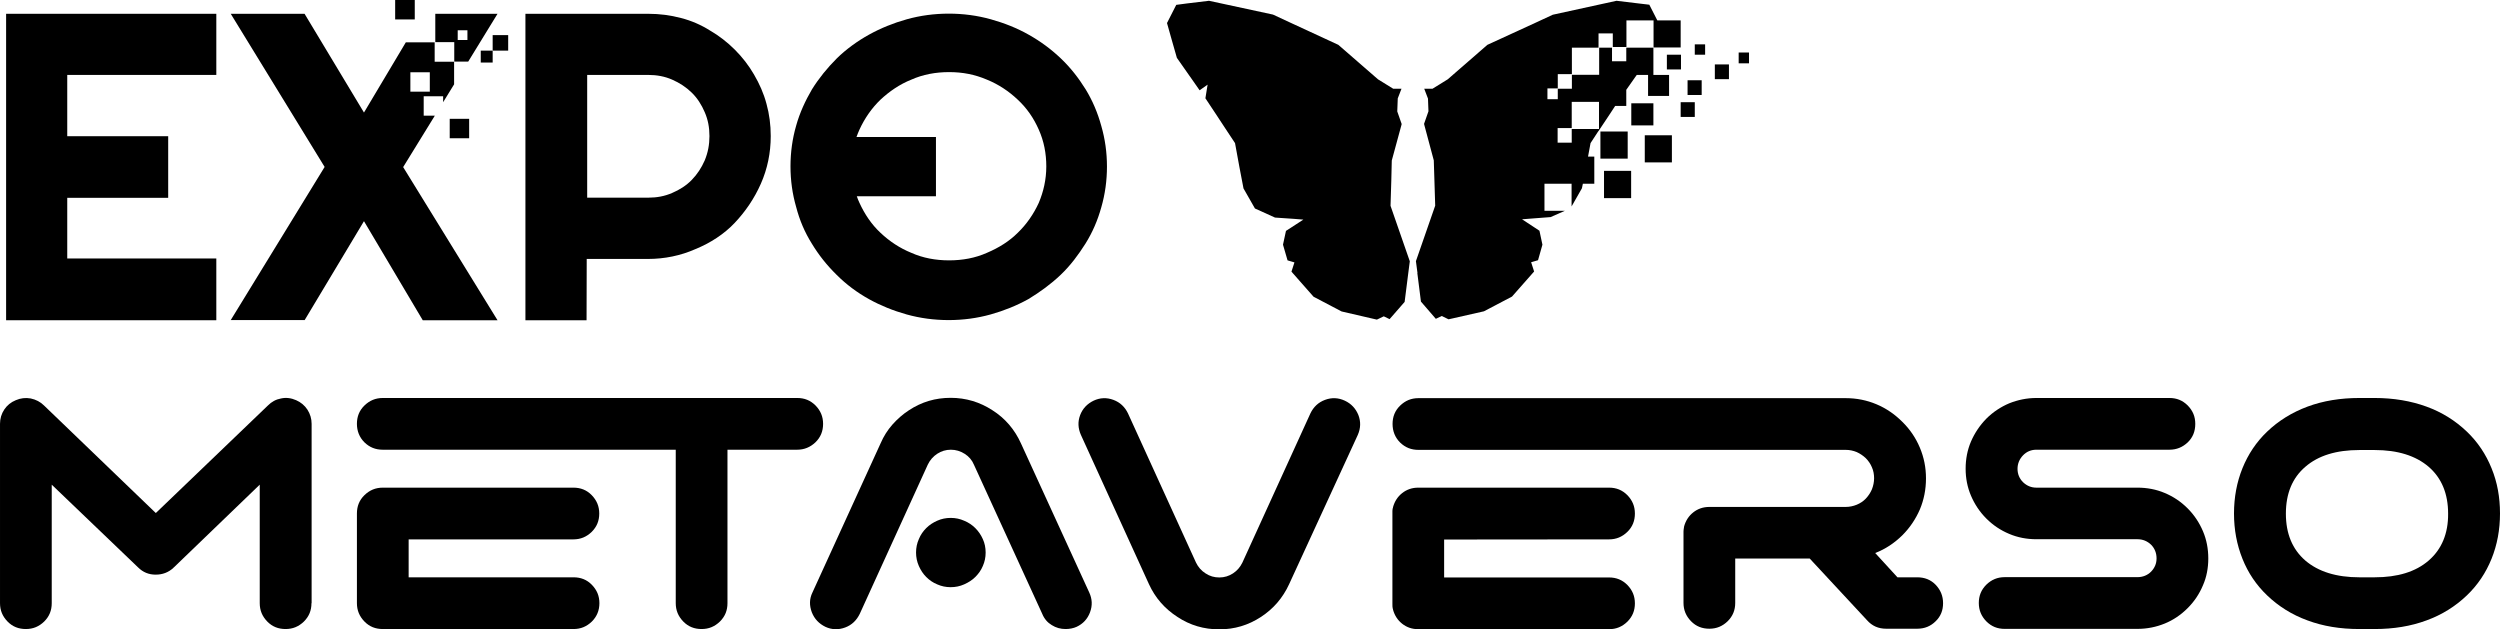 <?xml version="1.0" encoding="utf-8"?>
<!-- Generator: Adobe Illustrator 26.5.0, SVG Export Plug-In . SVG Version: 6.00 Build 0)  -->
<svg version="1.1" id="Layer_1" xmlns="http://www.w3.org/2000/svg" xmlns:xlink="http://www.w3.org/1999/xlink" x="0px" y="0px"
	 viewBox="0 0 1594.9 401.3" style="enable-background:new 0 0 1594.9 401.3;" xml:space="preserve">
<g>
	<path d="M198.8,384.8V270.4c0-3.3-0.9-6.3-2.7-9.1c-1.8-2.7-4.2-4.7-7.2-6c-3.2-1.4-6.4-1.8-9.6-1.1c-3.3,0.6-6,2.1-8.4,4.5
		l-71.5,68.6l-71.3-68.6c-2.3-2.3-5.2-3.8-8.5-4.5c-3.3-0.6-6.5-0.2-9.5,1.1c-3.2,1.3-5.6,3.3-7.4,6c-1.8,2.7-2.7,5.8-2.7,9.1v114.4
		c0,4.6,1.6,8.4,4.8,11.7c3.2,3.3,7.1,4.8,11.7,4.8c4.6,0,8.4-1.6,11.7-4.8c3.3-3.3,4.8-7.1,4.8-11.7v-75.6l55,52.7
		c3.2,3.2,6.9,4.7,11.3,4.7s8.1-1.4,11.3-4.3v-0.2h0.2l0.2-0.2l54.7-52.7v75.6c0,4.6,1.6,8.4,4.8,11.7s7.1,4.8,11.7,4.8
		s8.4-1.6,11.7-4.8c3.3-3.3,4.8-7.1,4.8-11.7L198.8,384.8z"/>
	<path d="M525.1,270.4c0-4.6-1.6-8.4-4.8-11.7c-3.3-3.3-7.1-4.8-11.7-4.8H244.2c-4.6,0-8.4,1.6-11.7,4.8c-3.3,3.2-4.8,7.1-4.8,11.7
		c0,4.6,1.6,8.6,4.8,11.8c3.3,3.2,7.1,4.7,11.7,4.7h186.9v97.9c0,4.6,1.6,8.4,4.8,11.7c3.2,3.3,7.1,4.8,11.7,4.8
		c4.6,0,8.4-1.6,11.7-4.8c3.3-3.3,4.8-7.1,4.8-11.7v-97.9h44.4c4.6,0,8.4-1.6,11.7-4.7C523.5,279,525.1,275.1,525.1,270.4
		L525.1,270.4z"/>
	<path d="M382.4,384.8c0-4.6-1.6-8.4-4.8-11.7c-3.2-3.3-7.1-4.8-11.7-4.8H260.7v-24.2h105.1c4.6,0,8.4-1.6,11.7-4.8
		c3.3-3.3,4.8-7.1,4.8-11.7c0-4.6-1.6-8.4-4.8-11.7c-3.2-3.3-7.1-4.8-11.7-4.8H244.2c-4.6,0-8.4,1.6-11.7,4.8
		c-3.3,3.2-4.8,7.1-4.8,11.7v57.2c0,4.6,1.6,8.4,4.8,11.7c3.2,3.3,7.1,4.8,11.7,4.8h121.7c4.6,0,8.4-1.6,11.7-4.8
		C380.8,393.3,382.4,389.4,382.4,384.8z"/>
	<path d="M627,343.9c-1.2-2.7-2.8-5-4.8-7c-2-2-4.4-3.6-7.1-4.7c-2.7-1.2-5.5-1.8-8.6-1.8s-5.9,0.6-8.6,1.8c-2.7,1.2-5,2.7-7,4.7
		c-2,2-3.6,4.3-4.7,7c-1.2,2.7-1.8,5.5-1.8,8.6c0,3,0.6,5.9,1.8,8.6c1.2,2.7,2.7,5,4.7,7c2,2,4.3,3.6,7,4.7c2.7,1.2,5.5,1.8,8.6,1.8
		s5.9-0.6,8.6-1.8c2.7-1.2,5.1-2.7,7.1-4.7c2-2,3.7-4.3,4.8-7c1.2-2.7,1.8-5.5,1.8-8.6C628.8,349.4,628.2,346.5,627,343.9z"/>
	<path d="M651.3,282.8c-4-8.8-10-15.9-18.2-21.1c-8-5.2-16.9-7.9-26.6-7.9c-9.8,0-18.5,2.6-26.6,7.9c-4,2.6-7.5,5.7-10.6,9.2
		c-3.1,3.5-5.6,7.5-7.5,11.9L518.3,378c-2,4.1-2,8.3-0.4,12.6c1.7,4.3,4.6,7.3,8.7,9.3c4.1,1.9,8.3,2,12.6,0.4
		c4.3-1.6,7.3-4.6,9.3-8.7l43.4-95.2c1.4-2.9,3.4-5.2,6-6.9c2.6-1.7,5.5-2.6,8.7-2.6c3.2,0,6.1,0.9,8.8,2.6c2.7,1.7,4.7,4,5.9,6.9
		l43.6,95.2c1.3,3.2,3.4,5.6,6.1,7.2c2.7,1.7,5.6,2.5,8.8,2.5c2.6,0,5-0.5,7-1.4c4.1-1.9,7-5,8.6-9.3c1.6-4.3,1.4-8.5-0.5-12.6
		L651.3,282.8L651.3,282.8z"/>
	<path d="M866.2,277.5c1.9-4.3,2-8.5,0.4-12.7c-1.7-4.2-4.6-7.3-8.7-9.2c-4.1-1.9-8.3-2.1-12.6-0.5c-4.3,1.6-7.3,4.5-9.3,8.6
		l-43.4,95.2c-1.4,2.9-3.4,5.2-6,6.9c-2.6,1.7-5.5,2.6-8.7,2.6s-6.1-0.8-8.8-2.6c-2.7-1.7-4.7-4-6.1-6.9l-43.4-95.2
		c-2-4.1-5-7-9.3-8.6c-4.3-1.6-8.5-1.4-12.6,0.5c-4.1,2-7,5-8.6,9.2c-1.6,4.2-1.4,8.4,0.5,12.7l43.4,95.2c4,8.7,10,15.6,18.2,20.9
		c8,5.3,16.9,7.9,26.6,7.9s18.5-2.6,26.6-7.9c8-5.2,14-12.2,18-20.9L866.2,277.5L866.2,277.5z"/>
	<path d="M1026.5,344.1c4.6,0,8.4-1.6,11.7-4.8c3.3-3.2,4.8-7.1,4.8-11.7c0-4.6-1.6-8.4-4.8-11.7c-3.3-3.3-7.1-4.8-11.7-4.8H904.8
		c-4,0-7.4,1.2-10.3,3.5c-2.9,2.3-4.8,5.3-5.8,8.9c0,0.4-0.1,0.7-0.2,0.8c-0.1,0.6-0.2,1.1-0.2,1.7v58.9c0,1.5,0,2.6,0.2,3.3
		c0.1,0.1,0.2,0.4,0.2,0.8c1,3.6,2.9,6.6,5.8,8.9c2.9,2.3,6.3,3.5,10.3,3.5h121.7c4.6,0,8.4-1.6,11.7-4.8c3.3-3.3,4.8-7.1,4.8-11.7
		c0-4.6-1.6-8.4-4.8-11.7c-3.3-3.3-7.1-4.8-11.7-4.8H921.3v-24.2L1026.5,344.1L1026.5,344.1z"/>
	<path d="M1239.6,384.8c0-4.6-1.6-8.4-4.7-11.7c-3.2-3.3-7.1-4.8-11.8-4.8h-12.6l-14.2-15.5c6.5-2.5,12.2-6.3,17.3-11.3
		c4.8-4.8,8.5-10.3,11.2-16.5c2.6-6.2,3.9-12.8,3.9-19.8c0-7-1.3-13.4-3.9-19.6s-6.3-11.7-11.2-16.5c-4.8-4.8-10.3-8.6-16.5-11.2
		c-6.2-2.6-12.7-3.9-19.6-3.9H904.9c-4.6,0-8.4,1.6-11.7,4.8c-3.3,3.2-4.8,7.1-4.8,11.7c0,4.6,1.6,8.6,4.8,11.8
		c3.3,3.2,7.1,4.7,11.7,4.7h272.6c2.5,0,4.8,0.5,7,1.4c2.2,1,4.1,2.3,5.8,3.9c1.6,1.6,3,3.6,3.9,5.8c1,2.2,1.4,4.6,1.4,7
		s-0.5,4.8-1.4,7.1c-1,2.3-2.3,4.2-3.9,5.9c-1.6,1.7-3.6,3-5.8,3.9c-2.2,0.9-4.6,1.4-7,1.4h-87c-4,0-7.4,1.2-10.3,3.5
		c-2.9,2.3-4.8,5.3-5.8,8.9c-0.1,0.7-0.2,1.4-0.3,2c-0.1,0.7-0.1,1.4-0.1,2v44.8c0,4.6,1.6,8.4,4.8,11.7c3.2,3.3,7.1,4.8,11.7,4.8
		c4.6,0,8.4-1.6,11.7-4.8c3.3-3.3,4.8-7.1,4.8-11.7v-28.3h47.5l36.6,39.4c3.2,3.6,7.2,5.4,12.2,5.4h19.8c4.7,0,8.6-1.6,11.8-4.8
		C1238.1,393.2,1239.6,389.4,1239.6,384.8z"/>
	<path d="M1408.8,356.3c0-6.2-1.1-12-3.4-17.4c-2.3-5.4-5.5-10.3-9.8-14.6s-9.1-7.5-14.6-9.8c-5.4-2.3-11.3-3.4-17.4-3.4h-64.5
		c-3.3,0-6.1-1.2-8.5-3.5c-2.3-2.3-3.5-5.2-3.5-8.5c0-3.3,1.2-6.2,3.5-8.6c2.3-2.4,5.2-3.6,8.5-3.6h84.9c4.6,0,8.4-1.6,11.7-4.7
		c3.3-3.2,4.8-7.1,4.8-11.8s-1.6-8.4-4.8-11.7c-3.3-3.3-7.1-4.8-11.7-4.8h-84.9c-6,0-11.8,1.2-17.3,3.4c-5.4,2.3-10.3,5.5-14.6,9.8
		c-4.3,4.4-7.5,9.3-9.8,14.6c-2.3,5.4-3.4,11.2-3.4,17.3s1.1,11.8,3.4,17.2c2.3,5.4,5.5,10.3,9.8,14.6c4.3,4.3,9.1,7.5,14.6,9.8
		c5.4,2.3,11.2,3.4,17.3,3.4h64.5c3.4,0,6.3,1.2,8.7,3.5c2.3,2.3,3.5,5.3,3.5,8.7s-1.2,6.1-3.5,8.5c-2.3,2.3-5.3,3.5-8.7,3.5h-84.7
		c-4.6,0-8.4,1.6-11.7,4.8c-3.3,3.3-4.8,7.1-4.8,11.7c0,4.6,1.6,8.4,4.8,11.7c3.3,3.3,7.1,4.8,11.7,4.8h84.7c6.2,0,12-1.2,17.4-3.4
		s10.3-5.5,14.6-9.8s7.5-9.1,9.8-14.6C1407.7,368.2,1408.8,362.4,1408.8,356.3L1408.8,356.3z"/>
	<path d="M1549.4,357.6c-8.3,7.2-19.8,10.7-34.5,10.7h-9.7c-14.7,0-26.2-3.6-34.5-10.7c-8.3-7.2-12.4-17.2-12.4-29.9
		c0-12.8,4.1-22.8,12.4-29.9c8.3-7.2,19.8-10.7,34.5-10.7h9.7c14.7,0,26.2,3.6,34.5,10.7c8.3,7.2,12.4,17.2,12.4,29.9
		C1561.9,340.4,1557.7,350.4,1549.4,357.6z M1589.5,298.7c-3.6-8.9-8.8-16.7-15.7-23.3c-7.3-7-15.9-12.4-25.8-16
		c-9.9-3.6-20.9-5.5-33.1-5.5h-9.7c-12.1,0-23.1,1.8-33.1,5.5c-9.9,3.7-18.5,9-25.8,16c-6.9,6.6-12.1,14.4-15.7,23.3
		c-3.6,8.9-5.4,18.6-5.4,28.9c0,10.3,1.8,19.9,5.4,28.9c3.6,9,8.8,16.7,15.7,23.3c7.3,7,15.9,12.4,25.8,16
		c9.9,3.7,20.9,5.5,33.1,5.5h9.7c12.1,0,23.1-1.8,33.1-5.5c9.9-3.6,18.5-9,25.8-16c6.9-6.6,12.1-14.4,15.7-23.3
		c3.6-8.9,5.4-18.6,5.4-28.9C1594.9,317.3,1593.2,307.7,1589.5,298.7z"/>
	<polygon points="138,164.9 42.9,164.9 42.9,126.2 107.3,126.2 107.3,86.9 42.9,86.9 42.9,47.8 138,47.8 138,8.8 3.9,8.8 3.9,204.3 
		138,204.3 	"/>
	<path d="M374.6,47.8h39c5.3,0,10.4,0.9,15.2,3c4.8,2.1,8.9,4.8,12.5,8.3c3.6,3.5,6.3,7.8,8.3,12.5c2.1,4.8,3,9.8,3,15.2
		c0,5.4-0.9,10.4-3,15.5c-2.1,4.8-4.8,8.9-8.3,12.5c-3.5,3.6-7.8,6.3-12.5,8.3c-4.8,2.1-9.8,3-15.2,3h-39V47.8z M374.3,165.2h39
		c10.7,0,20.9-2.1,30.4-6.3c9.5-3.9,18.2-9.5,25-16.7c6.8-7.2,12.5-15.5,16.7-25c4.2-9.5,6.3-19.7,6.3-30.4c0-7.2-0.9-14-2.7-20.5
		c-1.8-6.8-4.5-12.8-8-18.8c-3.3-5.7-7.4-11-12.2-15.8c-4.8-4.8-10.1-8.9-15.8-12.2c-5.7-3.6-11.9-6.3-18.5-8
		c-6.8-1.8-13.7-2.7-20.9-2.7h-78.4v195.5h39L374.3,165.2L374.3,165.2z"/>
	<path d="M548.3,82.7c3.3-7.2,7.8-13.7,13.4-19.1c5.7-5.3,12.2-9.8,19.7-12.8c7.4-3.3,15.5-4.8,24.1-4.8s16.4,1.5,24.1,4.8
		c7.4,3,14,7.4,19.7,12.8c5.7,5.3,10.1,11.6,13.4,19.1c3.3,7.4,4.8,15.2,4.8,23.5s-1.8,16.1-4.8,23.2c-3.3,7.2-7.8,13.7-13.4,19.1
		c-5.3,5.3-11.9,9.5-19.7,12.8c-7.4,3.3-15.5,4.8-24.1,4.8s-16.7-1.5-24.1-4.8c-7.4-3-14-7.4-19.7-12.8
		c-5.7-5.3-10.1-11.9-13.4-19.1c-0.6-1.3-1.2-2.7-1.7-4.2h50.5V87.4h-50.7C547,85.8,547.6,84.2,548.3,82.7L548.3,82.7z M517.9,155.4
		c4.5,7.4,9.5,13.7,15.8,19.9c6.3,6.3,13.1,11.3,20.6,15.5c7.4,4.1,15.5,7.4,24.1,9.8c8.6,2.4,17.6,3.6,26.8,3.6s18.2-1.2,26.8-3.6
		c8.6-2.4,16.7-5.7,24.1-9.8c7.4-4.5,14.3-9.5,20.6-15.5c6.3-6,11.3-12.8,15.8-19.9c4.5-7.2,7.8-14.9,10.1-23.2
		c2.4-8.3,3.6-17,3.6-25.9c0-9-1.2-17.6-3.6-25.9C700.3,72,697,64.2,692.6,57c-4.5-7.2-9.5-13.7-15.8-19.7c-6.3-6-13.1-11-20.6-15.2
		c-7.4-4.2-15.5-7.4-24.1-9.8c-8.6-2.4-17.6-3.6-26.8-3.6s-18.2,1.2-26.8,3.6c-8.6,2.4-16.7,5.7-24.1,9.8
		c-7.4,4.1-14.6,9.3-20.6,15.2c-6,6-11.3,12.5-15.8,19.7c-4.2,7.2-7.8,14.9-10.1,23.2c-2.4,8.3-3.6,17-3.6,25.9
		c0,9,1.2,17.6,3.6,25.9C510.1,140.5,513.4,148.2,517.9,155.4z"/>
	<polygon points="264.6,0 252.1,0 252.1,11.4 252.1,12.4 264.6,12.4 	"/>
	<polygon points="286.9,87.2 286.9,88.2 299.3,88.2 299.3,75.8 286.9,75.8 	"/>
	<path d="M261.8,57.5V46.1h12.4v12.4h-12.4V57.5z M194.3,204.3l37.9-63.2l37.5,63.2h47.7l-60.2-97.7l20.2-32.8h-7.1V61.4h12.4v3.8
		l7-11.4V39.4h-12.4V27h-18.4l-26.7,44.8L194.3,8.8h-47.1l59.9,97.7l-59.9,97.7H194.3z"/>
	<path d="M298.2,25.5H292v-6.2h6.2V25.5z M317.4,8.8h-39.7v18.1h12.1v12.4h8.9L317.4,8.8L317.4,8.8z"/>
	<polygon points="314.3,31.5 314.3,32.3 324.2,32.3 324.2,22.4 314.3,22.4 	"/>
	<polygon points="306.7,39.2 306.7,39.9 314.3,39.9 314.3,32.3 306.7,32.3 	"/>
	<polygon points="898.4,174.4 899.4,166.7 887.1,131.3 887.6,115.1 887.9,102.4 894.1,79.6 894.2,79.1 891.4,71.1 891.7,63.1 
		891.7,62.8 894.1,56.6 888.8,56.6 879.1,50.6 853.8,28.6 823.3,14.5 812.1,9.3 771.3,0.5 757.2,2.2 750.4,3.1 744.5,14.7 
		747.6,25.7 750.8,36.9 759,48.6 759.3,49 765.3,57.6 770.4,54 769,62.7 776.3,73.7 777.8,76 783.2,84.2 787.9,91.3 789.6,100.6 
		789.6,100.6 790.7,106.6 793.3,120.2 800.6,133 813.4,138.8 825.2,139.6 831.5,140.1 820.4,147.3 818.5,156.1 821.4,166.1 
		825.8,167.4 823.9,173.3 838,189.3 855.9,198.7 876.2,203.4 878.4,203.9 882.8,201.8 886.5,203.6 896.1,192.6 	"/>
	<path d="M993.7,81.7h9V65h17.4v17.3h-17.4v8.7h-9V81.7z M904.2,174.2l2.3,18.2l9.5,11l3.8-1.8l4.3,2.1l2.3-0.5l20.3-4.6l17.9-9.4
		l14.1-16l-1.9-5.9l4.4-1.3l2.8-9.9l-1.9-8.9l-11.1-7.3l6.4-0.5l11.8-0.9l9.1-4h-13v-17.3h17.3v14.5l6.6-11.6l0.6-2.9h7.3V99.9h-4
		l1.6-8.6l4.7-7.2l0.6-0.8l0.4-0.6l6-9l4-6.1h7.1V57.3l5.9-8.4l0.3-0.4l0.5-0.7h7.2v13.4h13.4V47.8h-10V30.4h-17.3v8.7h-9.1v-8.7
		h-8.2v17.3h-17.4v8.9h-9v6.7h-6.6v-6.9h6.6v-9.1h9V30.4h17v-9.1h9.1V30h8.7V13h17.3v17.3h17.3V13h-14.9l-5.1-10l-6.8-0.8l-14.1-1.7
		l-40.7,8.9l-11.2,5.2l-30.5,14l-25.3,22l-9.7,6h-5.3l2.4,6.3V63l0.3,8l-2.8,8l0.1,0.5l6.1,22.8l0.4,12.7l0.5,16.2l-12.3,35.4l1,7.6
		L904.2,174.2z"/>
	<polygon points="1038.4,83.9 1021,83.9 1021,99.8 1021,101.2 1038.4,101.2 	"/>
	<rect x="1023.3" y="109" width="17.3" height="17.4"/>
	<polygon points="1054.8,65.9 1040.7,65.9 1040.7,67.4 1040.7,80 1054.8,80 	"/>
	<rect x="1049.3" y="86.3" width="17.3" height="17.3"/>
	<polygon points="1063.4,44.3 1064.8,44.3 1072.4,44.3 1072.4,34.9 1063.4,34.9 	"/>
	<rect x="1072.2" y="65.2" width="9" height="9.4"/>
	<rect x="1076.6" y="51.2" width="9" height="9.4"/>
	<rect x="1081.2" y="28.3" width="6.6" height="6.6"/>
	<rect x="1094" y="41.1" width="9" height="9.4"/>
	<rect x="1109.2" y="33.5" width="6.6" height="6.9"/>
</g>
</svg>
